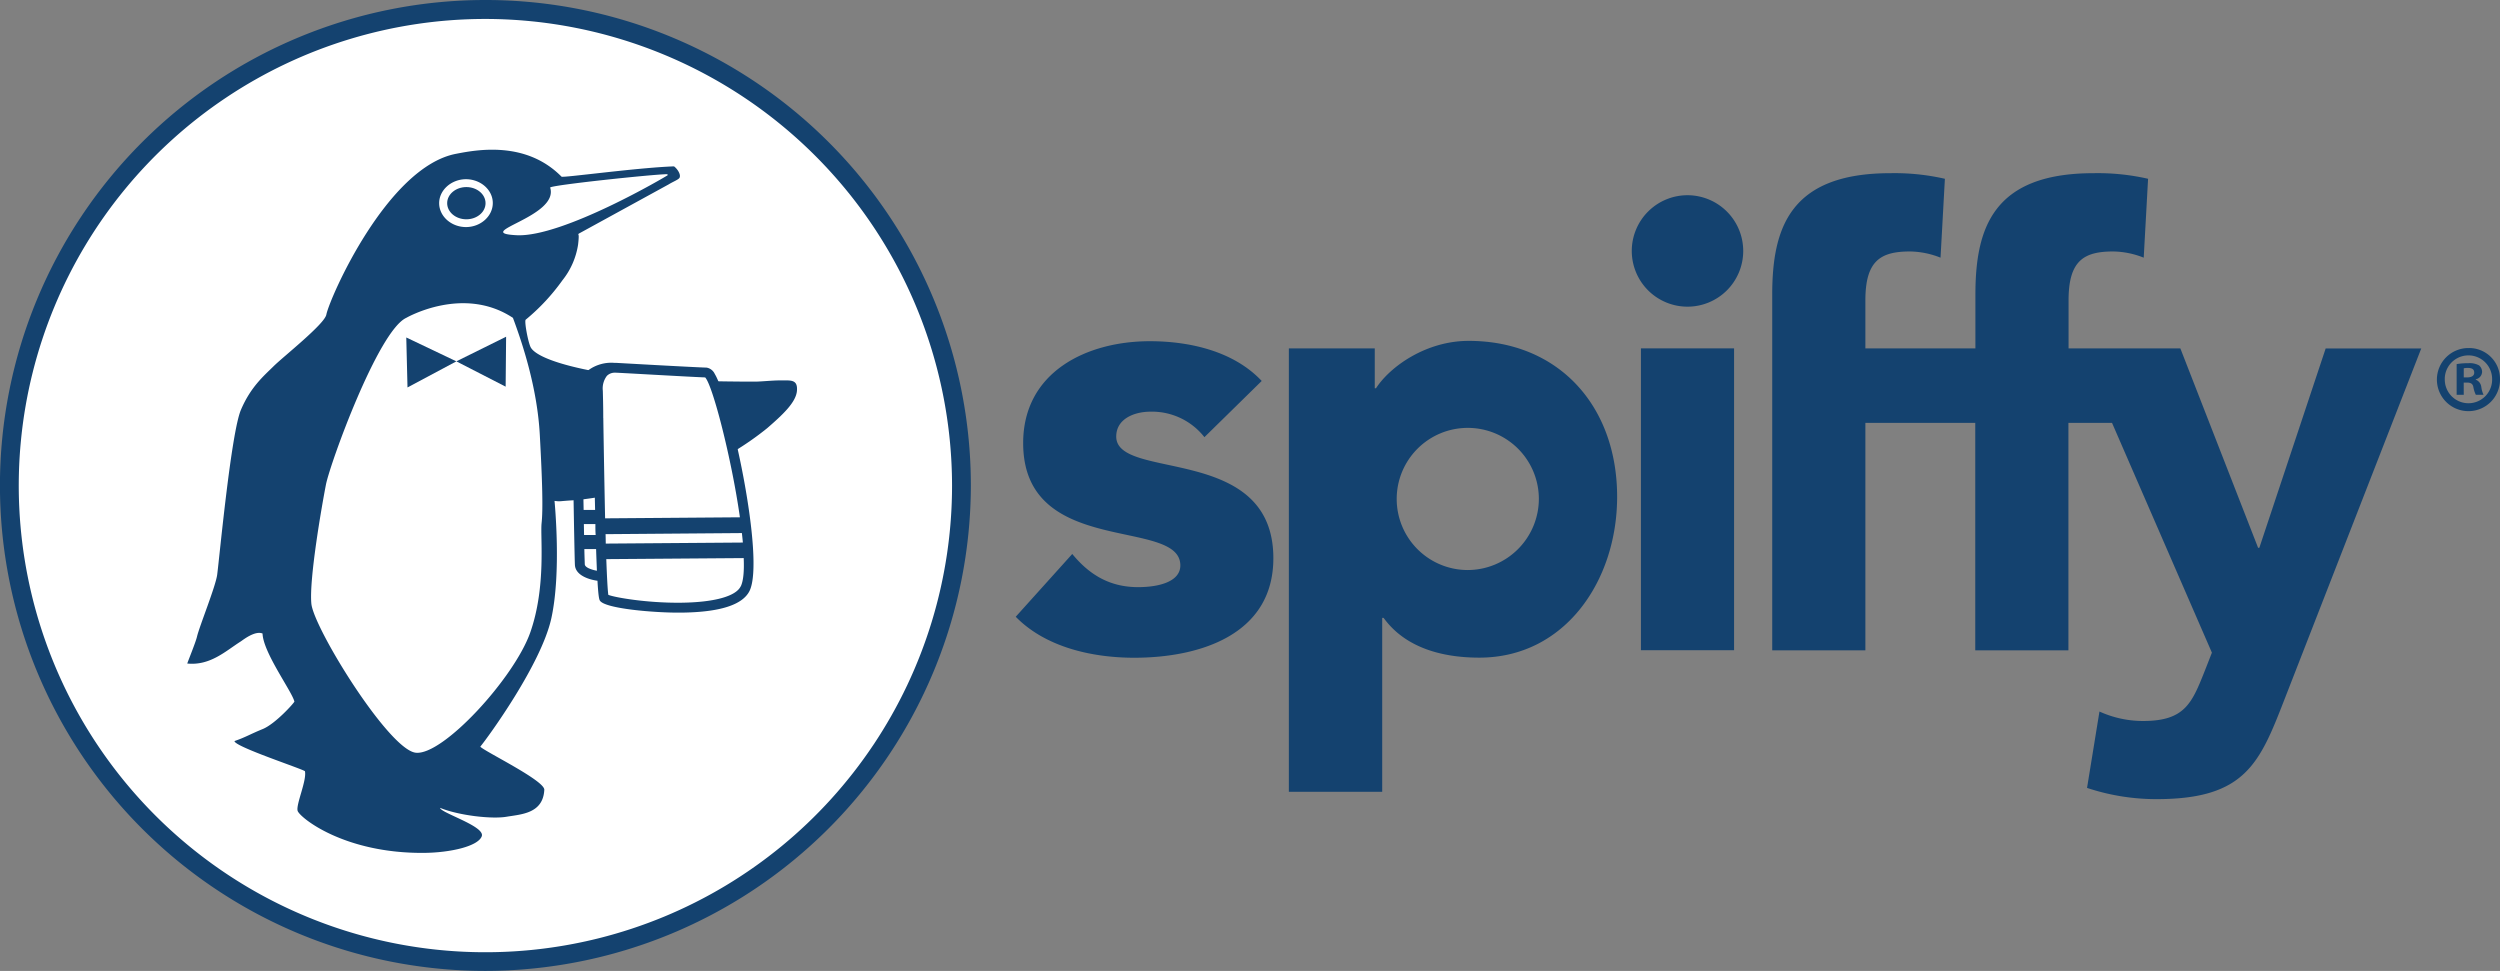 <svg xmlns="http://www.w3.org/2000/svg" viewBox="0 0 527.6 204.9"><rect x="0" y="0" width="527.6" height="204.9" fill="#808080" stroke="none"/><defs><style>.cls-1,.cls-3{fill:#14426f;}.cls-2{fill:#fff;}.cls-3{fill-rule:evenodd;}</style></defs><g id="Layer_2" data-name="Layer 2"><g id="Layer_1-2" data-name="Layer 1"><path class="cls-1" d="M254.18,92.26a14.06,14.06,0,0,0-11.4-5.38c-3.28,0-7.21,1.44-7.21,5.25,0,9.43,33.16,1.44,33.16,25.68,0,16.26-15.73,21-29.37,21-8.9,0-18.74-2.23-25-8.65l11.93-13.25c3.67,4.47,8,7,13.9,7,4.45,0,8.91-1.18,8.91-4.58,0-10.23-33.17-1.57-33.17-25.82,0-15,13.38-21.5,26.74-21.5,8.39,0,17.7,2.1,23.6,8.39Z"/><rect class="cls-1" x="346.3" y="73.52" width="19.66" height="63.7"/><path class="cls-1" d="M393.67,73.52V63.42c0-8.38,3.15-10.35,9.44-10.35a18,18,0,0,1,6.42,1.31l.92-16.65a47.72,47.72,0,0,0-11.53-1.18c-21.37,0-24.91,11.8-24.91,25.69v75h19.66v-48"/><path class="cls-1" d="M392,89.24h24.86v48h19.66v-48h9.2l21.08,48.5-1.44,3.68c-2.76,6.93-4.2,10.74-13.11,10.74a22.25,22.25,0,0,1-9.18-2l-2.62,16.12a46.35,46.35,0,0,0,14.69,2.37c18.74,0,21.75-7.61,27-21.11l28.84-74H490.81l-14,42.07h-.26L460.14,73.52H436.55V63.42c0-8.38,3.15-10.35,9.44-10.35a18,18,0,0,1,6.42,1.31l.92-16.65a47.72,47.72,0,0,0-11.53-1.18c-21.37,0-24.91,11.8-24.91,25.69V73.52H392"/><path class="cls-1" d="M309.92,71.94c-8.92,0-16.52,5.37-19.53,10h-.26V73.52H272V167.1H291.7V130.4H292c4.46,6.16,12.06,8.39,20.19,8.39,18.09,0,29.09-16.25,29.09-33.95,0-19.26-12.44-32.9-31.32-32.9m-.25,48.36a15,15,0,1,1,15.05-15,15.05,15.05,0,0,1-15.05,15"/><path class="cls-1" d="M367.89,53A11.76,11.76,0,1,1,356.13,41.2,11.77,11.77,0,0,1,367.89,53"/><path class="cls-1" d="M527.6,79.92A6.66,6.66,0,1,1,521,73.45,6.51,6.51,0,0,1,527.6,79.92Zm-11.65,0a5,5,0,0,0,5,5.18A5,5,0,0,0,525.94,80a5,5,0,1,0-10,0Zm4,3.4h-1.5V76.84a14,14,0,0,1,2.49-.19,4,4,0,0,1,2.25.47,1.82,1.82,0,0,1,.63,1.42,1.66,1.66,0,0,1-1.34,1.5v.08a1.92,1.92,0,0,1,1.18,1.58,5.3,5.3,0,0,0,.47,1.62H522.5a6,6,0,0,1-.51-1.58c-.12-.71-.51-1-1.34-1h-.71Zm0-3.67h.71c.83,0,1.5-.28,1.5-1s-.44-1-1.38-1a3.47,3.47,0,0,0-.83.08Z"/></g><g id="Layer_2-2" data-name="Layer 2"><path class="cls-2" d="M202.9,102.45A100.46,100.46,0,1,1,102.44,2,100.46,100.46,0,0,1,202.9,102.45Z"/><path class="cls-1" d="M102.44,204.9A102.45,102.45,0,1,1,204.89,102.44,102.57,102.57,0,0,1,102.44,204.9ZM102.44,4a98.48,98.48,0,1,0,98.48,98.47A98.58,98.58,0,0,0,102.44,4Z"/><polygon class="cls-3" points="86 81.77 85.74 71.22 96.31 76.26 86 81.77"/><polygon class="cls-3" points="106.71 81.6 106.81 71.06 96.31 76.26 106.71 81.6"/><path class="cls-3" d="M126.2,82.51a5.27,5.27,0,0,1,1.09-3.82c-1.31-.22-2.68-.48-4.24-.81-7.58-1.64-10.56-3.4-11.12-4.72s-1.28-5.3-1-5.68a43.38,43.38,0,0,0,7.76-8.32A15.93,15.93,0,0,0,122,51.61c.35-3-.14-1.62.12-2.29l19-10.41c.88-.55,2.08-1,2.29-1.4.35-.71-.52-1.94-1.17-2.4-7.88.28-23.63,2.47-23.74,2.17-7.51-7.6-17.84-5.68-22.26-4.82C81.66,35.26,69.53,63,68.87,66.4c-.37,2-9.07,8.85-11.13,10.89s-4.83,4.35-6.9,9.22-4.54,31.23-5,34.73c-.29,2.42-3.75,10.92-4.26,13.1-.25,1.14-2,5.42-2.06,5.69,4.86.49,8.14-2.67,11.29-4.66.46-.3,3-2.34,4.6-1.67.11,4,6.29,12.33,6.72,14.37-.09.3-4,4.69-6.69,5.79s-3.63,1.74-5.95,2.53c-.1,1.16,14.55,5.94,14.87,6.38.39,2-1.92,7-1.55,8.34s9.74,9.08,26.86,8.88c5.43-.07,11.21-1.39,12-3.5s-8.63-4.91-8.8-6c4,1.63,10.92,2.4,14,1.88s7.74-.65,8-5.68c.14-1.94-12.56-8.08-13.51-9.11,1.64-2,12.88-17.42,15-27.12s.72-24.09.67-24.75c1.37.17.79.05,4.12-.14,1.08-.06,3.07-.32,5.43-.7C126.38,95.1,126.26,85.08,126.2,82.51ZM116.11,39.59c-.15-.5,22-2.83,24.67-2.83.12.06.16.13.12.22S118.72,50.15,109,49.64,118.06,45.81,116.11,39.59Zm-17.8-1.77c3.14,0,5.67,2.26,5.69,5s-2.49,5.07-5.6,5.1h-.05c-3.1,0-5.64-2.25-5.67-5S95.19,37.85,98.31,37.82Zm13.61,95.62c-3.38,9.64-18.5,26.12-24.21,25.41s-21.5-26.29-22-31.45,2.22-20.74,3.08-25.14,11-32.43,16.95-35.18c0,0,12-6.95,22.51,0,1.88,5.05,5.12,14.56,5.67,24.67s.69,15.74.38,18.64S115.3,123.78,111.92,133.44Z"/><path class="cls-3" d="M164.58,80.28c-1.58,0-3.88.25-5.24.26-.93,0-4.16,0-8.88-.09,1.28,2.8,2.88,8.49,4.28,14.91a62,62,0,0,0,7.17-5c3.18-2.76,6.1-5.43,6.28-7.91S166.82,80.3,164.58,80.28Z"/><path class="cls-1" d="M150.84,78.91a2.33,2.33,0,0,0-1.72-1.33c-2.9-.08-19-1-19.07-1h-.36a8.19,8.19,0,0,0-6.21,2.11,10,10,0,0,0-2.7,7.65c0,3.5.43,30.59.55,32.88s3.16,3.13,4.76,3.34c.16,2.77.3,3.83.5,4.17,1,1.74,11.74,2.61,17,2.56h0c8.24-.06,13.16-1.61,14.61-4.62C161.45,117.87,154.24,84.52,150.84,78.91Zm-28,7.38a8.13,8.13,0,0,1,2.07-6.12c.19-.17.4-.34.61-.5a8.41,8.41,0,0,0-.37,2.86c0,1,0,3,.09,5.72.12,8,.23,14.3.35,19.36l-2.42,0C123,99,122.87,88.35,122.85,86.29Zm.37,24.31,2.44,0c0,.82,0,1.58.06,2.31l-2.45,0C123.25,112.18,123.23,111.42,123.22,110.6Zm.2,8.51c0-.4-.06-1.55-.09-3.23h2.48c.06,1.79.12,3.3.17,4.57C124.73,120.22,123.46,119.74,123.42,119.11Zm3.9-30.89c0-2.71-.07-4.76-.09-5.75a4.39,4.39,0,0,1,.86-3.15,2.34,2.34,0,0,1,1.64-.67h.16c.64,0,15.56.88,18.94,1,1.6,1.7,5.58,17.17,7.33,29.52l-28.45.22C127.54,101.6,127.39,93,127.32,88.22Zm.48,24.51,28.78-.23c.07.66.15,1.32.2,2l-28.93.22C127.83,114.05,127.82,113.39,127.8,112.73Zm28.53,11c-1,2.13-5.68,3.41-12.75,3.47s-13.77-1.1-15.19-1.66c-.15-1-.29-3.8-.43-7.54l29-.22C157.07,120.48,156.89,122.6,156.33,123.75Z"/><ellipse class="cls-1" cx="98.42" cy="42.88" rx="4.05" ry="3.4"/></g></g></svg>
